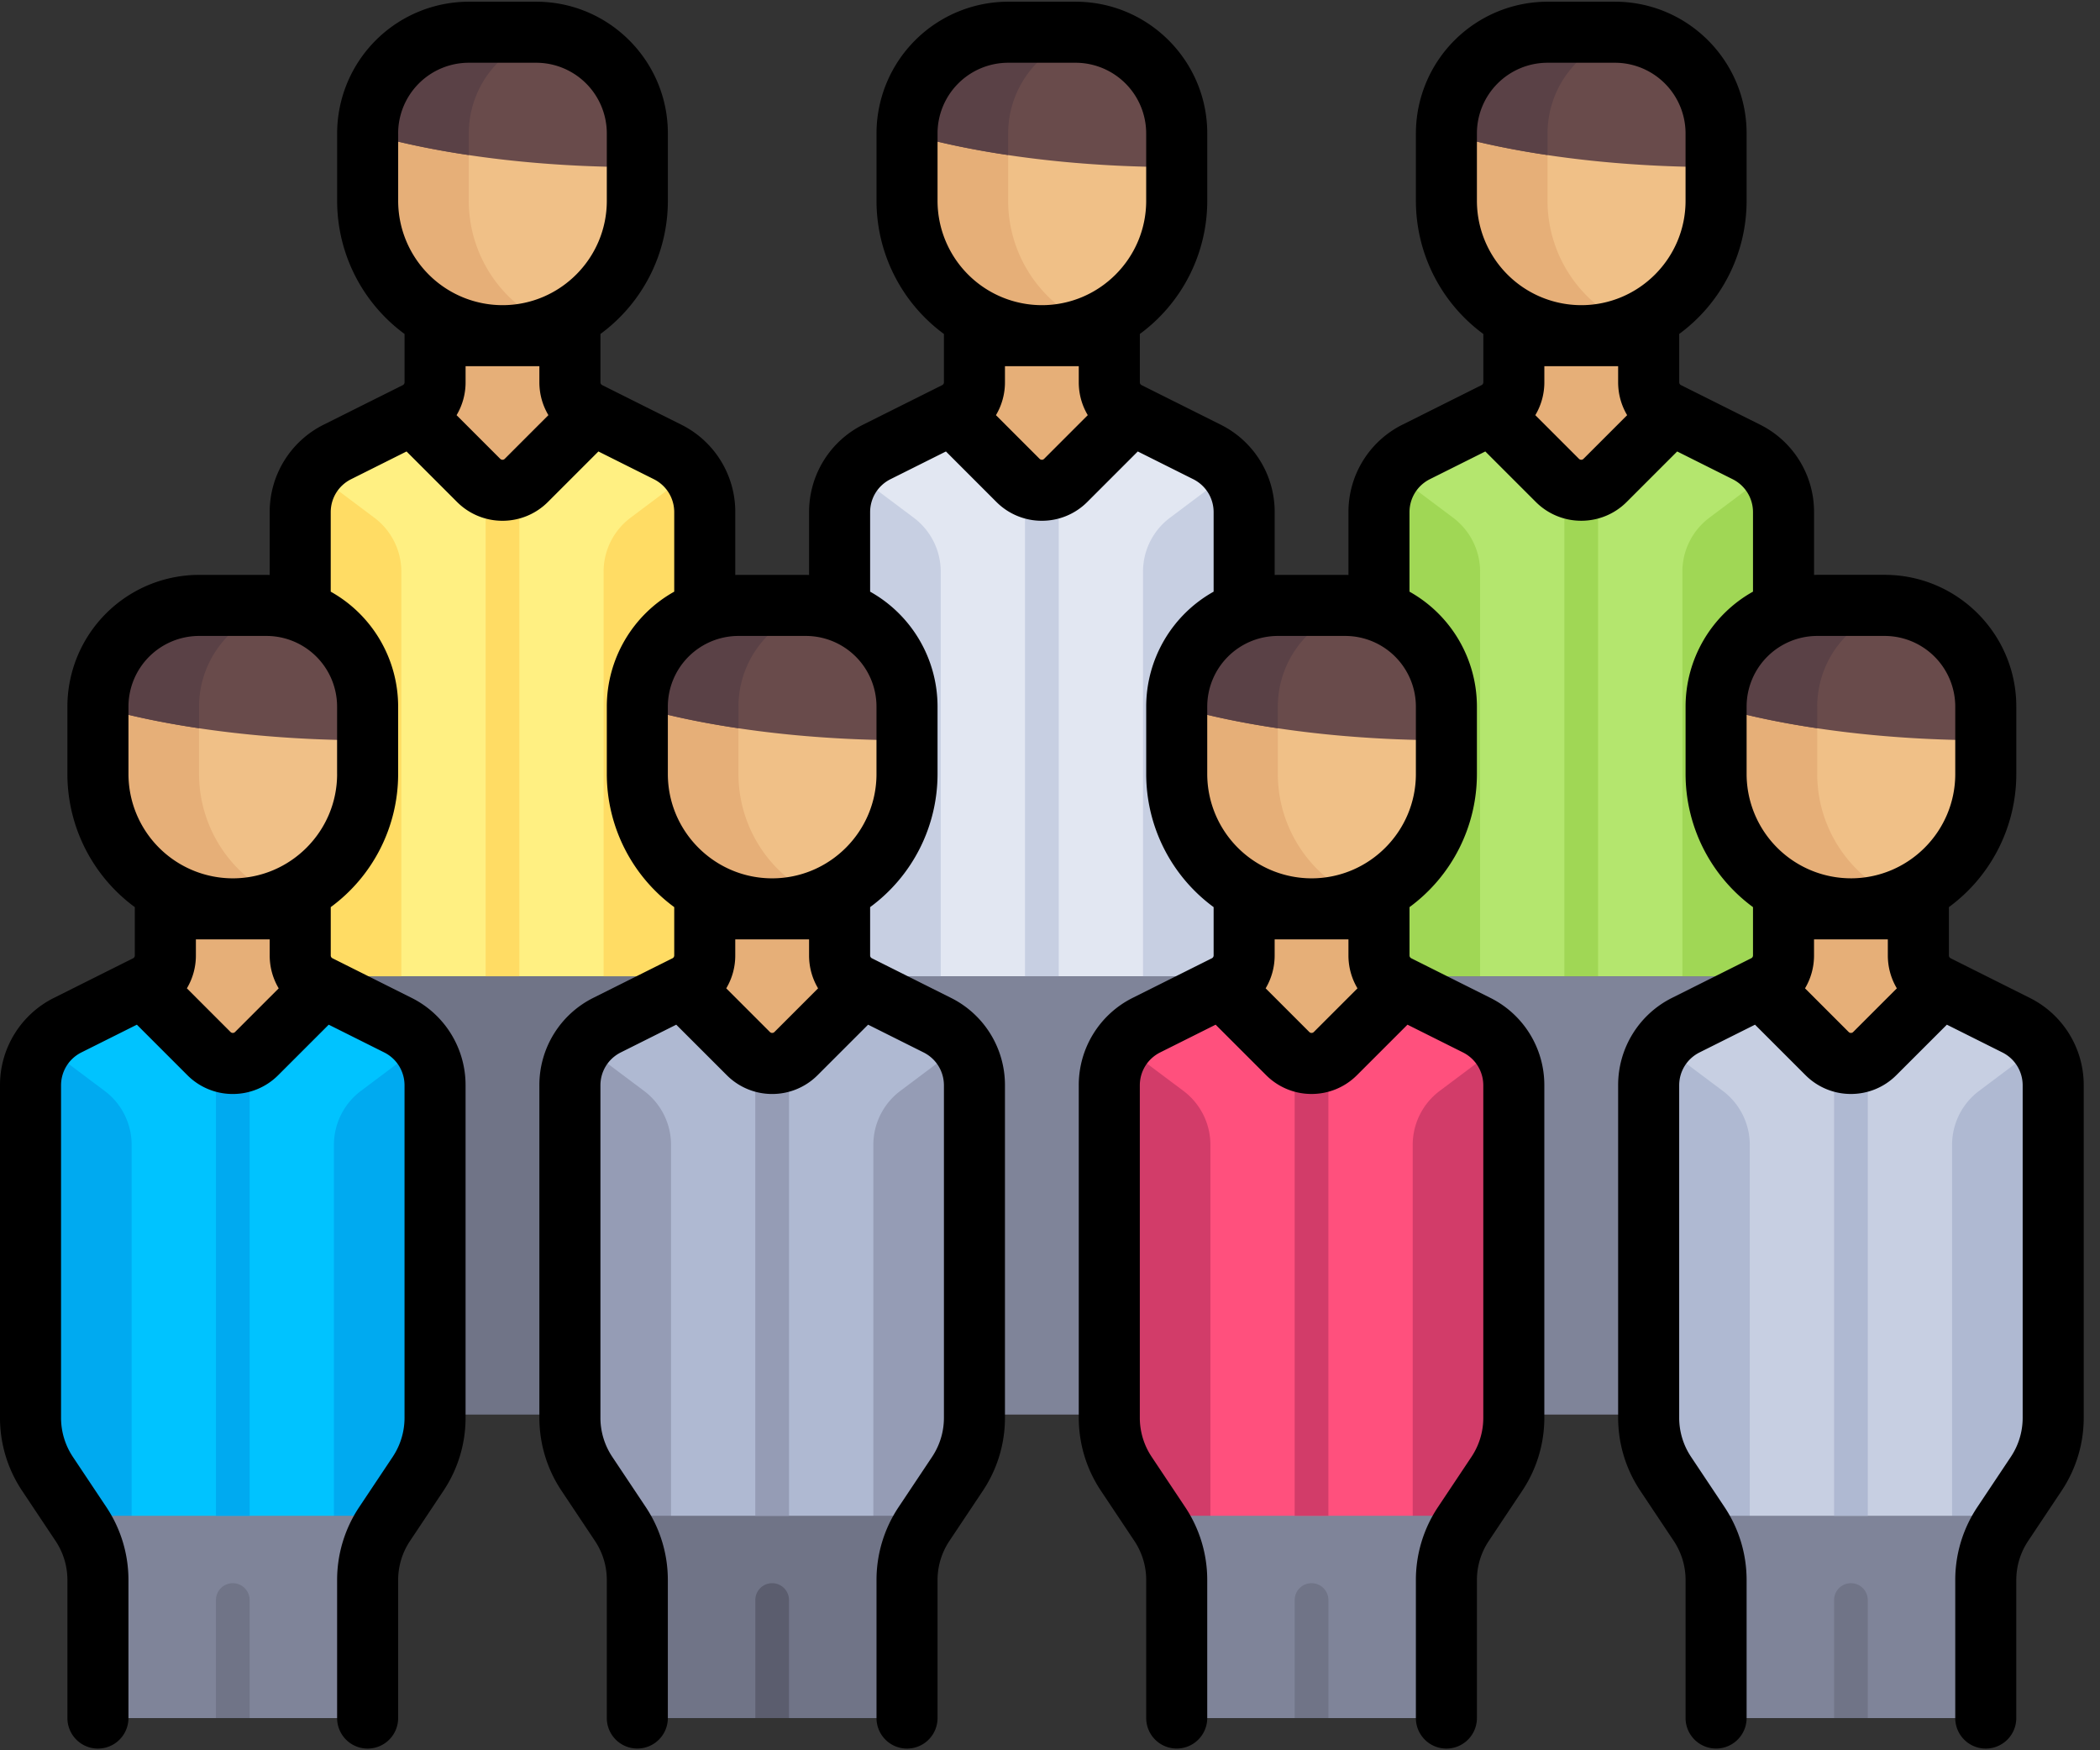 <svg xmlns="http://www.w3.org/2000/svg" width="96" height="80"><rect width="100%" height="100%" fill="#333333" stroke="none"/><g fill="none"><path fill="#B4E66E" d="M81.532 44.623V23.412c0-1.168-.66-2.235-1.704-2.757l-3.609-1.804a1.54 1.54 0 0 1-.852-1.379v-3.67h-6.164v3.67c0 .584-.33 1.118-.852 1.379l-3.608 1.804a3.082 3.082 0 0 0-1.704 2.757v21.211h18.493z"/><path fill="#7F8499" d="M66.121 44.623H78.45v20.033H66.121z"/><path fill="#A0D755" d="M71.514 21.507h1.541v23.116h-1.541z"/><path fill="#E6AF78" d="M72.285 21.507a3.082 3.082 0 0 1-3.082-3.082V13.8h6.164v4.624a3.082 3.082 0 0 1-3.082 3.082z"/><path fill="#F0C087" d="M72.285 15.343a6.164 6.164 0 0 1-6.164-6.165V6.096a4.623 4.623 0 0 1 4.623-4.623h3.082a4.623 4.623 0 0 1 4.624 4.623v3.082a6.165 6.165 0 0 1-6.165 6.165z"/><path fill="#E6AF78" d="M70.744 9.178V6.096a4.614 4.614 0 0 1 3.853-4.545 4.594 4.594 0 0 0-.77-.078h-3.083a4.623 4.623 0 0 0-4.623 4.623v3.082a6.164 6.164 0 0 0 6.164 6.165c.819 0 1.597-.168 2.312-.457a6.16 6.16 0 0 1-3.853-5.708z"/><path fill="#694B4B" d="M66.12 6.096s4.624 1.541 12.33 1.541v-1.54a4.623 4.623 0 0 0-4.624-4.624h-3.082a4.623 4.623 0 0 0-4.623 4.623z"/><path fill="#5A4146" d="M70.744 6.096a4.614 4.614 0 0 1 3.853-4.545 4.594 4.594 0 0 0-.77-.078h-3.083a4.623 4.623 0 0 0-4.623 4.623s1.657.548 4.623.99v-.99z"/><path d="M66.43 23.664l-2.765-2.073a3.054 3.054 0 0 0-.626 1.82v21.212h4.623V26.13c0-.97-.457-1.884-1.233-2.466zm11.712 0l2.764-2.073c.387.521.626 1.147.626 1.82v21.212h-4.623V26.13c0-.97.456-1.884 1.233-2.466z" fill="#A0D755"/><path fill="#FFF082" d="M32.217 44.623V23.412c0-1.168-.66-2.235-1.704-2.757l-3.608-1.804a1.54 1.54 0 0 1-.852-1.379v-3.67h-6.165v3.67c0 .584-.33 1.118-.851 1.379l-3.61 1.804a3.082 3.082 0 0 0-1.703 2.757v21.211h18.493z"/><path fill="#707487" d="M16.806 44.623h12.329v20.033H16.806z"/><path fill="#FFDC64" d="M22.201 21.507h1.541v23.116h-1.541z"/><path fill="#E6AF78" d="M22.97 21.507a3.082 3.082 0 0 1-3.082-3.082V13.8h6.164v4.624a3.082 3.082 0 0 1-3.082 3.082z"/><path fill="#F0C087" d="M22.97 15.343a6.164 6.164 0 0 1-6.164-6.165V6.096a4.623 4.623 0 0 1 4.624-4.623h3.082a4.623 4.623 0 0 1 4.623 4.623v3.082a6.165 6.165 0 0 1-6.164 6.165z"/><path fill="#E6AF78" d="M21.43 9.178V6.096a4.614 4.614 0 0 1 3.852-4.545 4.594 4.594 0 0 0-.77-.078h-3.083a4.623 4.623 0 0 0-4.623 4.623v3.082a6.164 6.164 0 0 0 6.164 6.165c.819 0 1.597-.168 2.312-.457a6.16 6.16 0 0 1-3.853-5.708z"/><path fill="#694B4B" d="M16.806 6.096s4.623 1.541 12.329 1.541v-1.54a4.623 4.623 0 0 0-4.623-4.624h-3.083a4.623 4.623 0 0 0-4.623 4.623z"/><path fill="#5A4146" d="M21.43 6.096a4.614 4.614 0 0 1 3.852-4.545 4.594 4.594 0 0 0-.77-.078h-3.083a4.623 4.623 0 0 0-4.623 4.623s1.657.548 4.623.99v-.99z"/><path d="M17.114 23.664l-2.764-2.073a3.054 3.054 0 0 0-.626 1.82v21.212h4.623V26.13c0-.97-.457-1.884-1.233-2.466zm11.712 0l2.765-2.073c.386.521.626 1.147.626 1.82v21.212h-4.624V26.13c0-.97.457-1.884 1.233-2.466z" fill="#FFDC64"/><path fill="#E2E7F2" d="M56.874 44.623V23.412c0-1.168-.66-2.235-1.703-2.757l-3.61-1.804a1.54 1.54 0 0 1-.85-1.379v-3.67h-6.165v3.67c0 .584-.33 1.118-.852 1.379l-3.609 1.804a3.082 3.082 0 0 0-1.703 2.757v21.211h18.492z"/><path fill="#7F8499" d="M41.464 44.623h12.329v20.033H41.464z"/><path fill="#C7CFE2" d="M46.858 21.507h1.541v23.116h-1.541z"/><path fill="#E6AF78" d="M47.628 21.507a3.082 3.082 0 0 1-3.082-3.082V13.8h6.164v4.624a3.082 3.082 0 0 1-3.082 3.082z"/><path fill="#F0C087" d="M47.628 15.343a6.164 6.164 0 0 1-6.164-6.165V6.096a4.623 4.623 0 0 1 4.623-4.623h3.082a4.623 4.623 0 0 1 4.623 4.623v3.082a6.165 6.165 0 0 1-6.164 6.165z"/><path fill="#E6AF78" d="M46.087 9.178V6.096a4.614 4.614 0 0 1 3.853-4.545 4.594 4.594 0 0 0-.771-.078h-3.082a4.623 4.623 0 0 0-4.624 4.623v3.082a6.164 6.164 0 0 0 6.165 6.165c.819 0 1.597-.168 2.311-.457a6.16 6.16 0 0 1-3.852-5.708z"/><path fill="#694B4B" d="M41.464 6.096s4.623 1.541 12.328 1.541v-1.54a4.623 4.623 0 0 0-4.623-4.624h-3.082a4.623 4.623 0 0 0-4.623 4.623z"/><path fill="#5A4146" d="M46.087 6.096a4.614 4.614 0 0 1 3.853-4.545 4.594 4.594 0 0 0-.771-.078h-3.082a4.623 4.623 0 0 0-4.624 4.623s1.658.548 4.624.99v-.99z"/><path d="M41.772 23.664l-2.764-2.073a3.054 3.054 0 0 0-.626 1.82v21.212h4.623V26.13c0-.97-.457-1.884-1.233-2.466zm11.713 0l2.764-2.073c.387.521.626 1.147.626 1.82v21.212h-4.623V26.13c0-.97.456-1.884 1.233-2.466z" fill="#C7CFE2"/><path fill="#00C3FF" d="M18.185 46.854l-3.61-1.805a1.54 1.54 0 0 1-.85-1.378V40H7.56v3.67c0 .585-.33 1.118-.852 1.38l-3.609 1.804a3.082 3.082 0 0 0-1.704 2.756V64.8c0 .912.27 1.805.777 2.564L3.7 69.657c.506.76.777 1.652.777 2.564v6.306h12.328v-6.306c0-.912.27-1.805.777-2.564l1.529-2.294c.506-.76.777-1.652.777-2.564V49.61c0-1.167-.66-2.234-1.704-2.756z"/><path d="M3.7 69.657c.507.76.777 1.652.777 2.564v.142h1.541V52.329c0-.97-.456-1.884-1.233-2.466L2.021 47.79a3.054 3.054 0 0 0-.626 1.82V64.8c0 .913.27 1.805.777 2.564L3.7 69.657zm13.882 0a4.622 4.622 0 0 0-.776 2.564v.142h-1.541V52.329c0-.97.457-1.884 1.233-2.466l2.764-2.073c.387.521.626 1.147.626 1.82V64.8c0 .913-.27 1.805-.777 2.564l-1.529 2.294z" fill="#00AAF0"/><path fill="#7F8499" d="M4.478 69.28h12.329v9.247H4.478z"/><path fill="#707487" d="M10.642 72.363a.77.77 0 0 0-.77.77v5.394h1.54v-5.394a.77.77 0 0 0-.77-.77z"/><path fill="#00AAF0" d="M9.872 47.706h1.541v21.576H9.872z"/><path fill="#E6AF78" d="M10.642 47.705a3.082 3.082 0 0 1-3.082-3.082V40h6.164v4.623a3.082 3.082 0 0 1-3.082 3.082z"/><path fill="#F0C087" d="M10.642 41.541a6.164 6.164 0 0 1-6.164-6.164v-3.082A4.623 4.623 0 0 1 9.1 27.67h3.082a4.623 4.623 0 0 1 4.623 4.624v3.082a6.165 6.165 0 0 1-6.164 6.164z"/><path fill="#E6AF78" d="M9.1 35.377v-3.082a4.614 4.614 0 0 1 3.853-4.546 4.594 4.594 0 0 0-.77-.078H9.1a4.623 4.623 0 0 0-4.623 4.624v3.082a6.164 6.164 0 0 0 6.164 6.164c.819 0 1.597-.167 2.311-.457a6.159 6.159 0 0 1-3.852-5.707z"/><path fill="#694B4B" d="M4.478 32.295s4.623 1.54 12.328 1.54v-1.54a4.623 4.623 0 0 0-4.623-4.624H9.101a4.623 4.623 0 0 0-4.623 4.624z"/><path fill="#5A4146" d="M9.1 32.295a4.614 4.614 0 0 1 3.853-4.546 4.594 4.594 0 0 0-.77-.078H9.1a4.623 4.623 0 0 0-4.623 4.624s1.657.548 4.623.99v-.99z"/><path fill="#AFB9D2" d="M42.842 46.854l-3.609-1.805a1.54 1.54 0 0 1-.852-1.378V40h-6.164v3.67c0 .585-.33 1.118-.852 1.38l-3.608 1.804a3.082 3.082 0 0 0-1.704 2.756V64.8c0 .912.27 1.805.776 2.564l1.53 2.294c.506.76.776 1.652.776 2.564v6.306h12.329v-6.306c0-.912.27-1.805.776-2.564l1.53-2.294c.506-.76.776-1.652.776-2.564V49.61c0-1.167-.66-2.234-1.704-2.756z"/><path d="M28.359 69.657c.506.76.776 1.652.776 2.564v.142h1.541V52.329c0-.97-.456-1.884-1.233-2.466L26.68 47.79a3.054 3.054 0 0 0-.626 1.82V64.8c0 .913.27 1.805.777 2.564l1.529 2.294zm13.882 0a4.622 4.622 0 0 0-.777 2.564v.142h-1.54V52.329c0-.97.456-1.884 1.232-2.466l2.764-2.073c.387.521.626 1.147.626 1.82V64.8c0 .913-.27 1.805-.776 2.564l-1.53 2.294z" fill="#959CB5"/><path fill="#707487" d="M29.135 69.28h12.329v9.247H29.135z"/><path fill="#5B5D6E" d="M35.3 72.363a.77.77 0 0 0-.771.77v5.394h1.54v-5.394a.77.77 0 0 0-.77-.77z"/><path fill="#959CB5" d="M34.528 47.706h1.541v21.576h-1.541z"/><path fill="#E6AF78" d="M35.3 47.705a3.082 3.082 0 0 1-3.083-3.082V40h6.164v4.623a3.082 3.082 0 0 1-3.082 3.082z"/><path fill="#F0C087" d="M35.3 41.541a6.164 6.164 0 0 1-6.165-6.164v-3.082a4.623 4.623 0 0 1 4.623-4.624h3.082a4.623 4.623 0 0 1 4.624 4.624v3.082a6.164 6.164 0 0 1-6.165 6.164z"/><path fill="#E6AF78" d="M33.758 35.377v-3.082a4.614 4.614 0 0 1 3.853-4.546 4.594 4.594 0 0 0-.77-.078h-3.083a4.623 4.623 0 0 0-4.623 4.624v3.082a6.164 6.164 0 0 0 6.164 6.164c.819 0 1.597-.167 2.312-.457a6.16 6.16 0 0 1-3.853-5.707z"/><path fill="#694B4B" d="M29.135 32.295s4.623 1.54 12.329 1.54v-1.54a4.623 4.623 0 0 0-4.624-4.624h-3.082a4.623 4.623 0 0 0-4.623 4.624z"/><path fill="#5A4146" d="M33.758 32.295a4.614 4.614 0 0 1 3.853-4.546 4.594 4.594 0 0 0-.77-.078h-3.083a4.623 4.623 0 0 0-4.623 4.624s1.657.548 4.623.99v-.99z"/><path fill="#FF507D" d="M67.5 46.854l-3.61-1.805a1.54 1.54 0 0 1-.851-1.378V40h-6.165v3.67c0 .585-.33 1.118-.851 1.38l-3.609 1.804a3.082 3.082 0 0 0-1.704 2.756V64.8c0 .912.27 1.805.777 2.564l1.529 2.294c.506.76.776 1.652.776 2.564v6.306h12.329v-6.306c0-.912.27-1.805.776-2.564l1.53-2.294c.506-.76.776-1.652.776-2.564V49.61c0-1.167-.66-2.234-1.704-2.756z"/><path d="M53.016 69.657c.506.76.777 1.652.777 2.564v.142h1.54V52.329c0-.97-.456-1.884-1.232-2.466l-2.765-2.073a3.054 3.054 0 0 0-.626 1.82V64.8c0 .913.27 1.805.777 2.564l1.529 2.294zm13.882 0a4.622 4.622 0 0 0-.777 2.564v.142h-1.54V52.329c0-.97.456-1.884 1.232-2.466l2.765-2.073c.386.521.626 1.147.626 1.82V64.8c0 .913-.27 1.805-.777 2.564l-1.53 2.294z" fill="#D23C69"/><path fill="#7F8499" d="M53.792 69.28h12.329v9.247H53.792z"/><path fill="#707487" d="M59.957 72.363a.77.77 0 0 0-.771.77v5.394h1.541v-5.394a.77.77 0 0 0-.77-.77z"/><path fill="#D23C69" d="M59.185 47.706h1.541v21.576h-1.541z"/><path fill="#E6AF78" d="M59.956 47.705a3.082 3.082 0 0 1-3.082-3.082V40h6.165v4.623a3.082 3.082 0 0 1-3.083 3.082z"/><path fill="#F0C087" d="M59.957 41.541a6.164 6.164 0 0 1-6.165-6.164v-3.082a4.623 4.623 0 0 1 4.624-4.624h3.082a4.623 4.623 0 0 1 4.623 4.624v3.082a6.165 6.165 0 0 1-6.164 6.164z"/><path fill="#E6AF78" d="M58.415 35.377v-3.082a4.614 4.614 0 0 1 3.853-4.546 4.594 4.594 0 0 0-.77-.078h-3.083a4.623 4.623 0 0 0-4.623 4.624v3.082a6.164 6.164 0 0 0 6.164 6.164c.82 0 1.597-.167 2.312-.457a6.16 6.16 0 0 1-3.853-5.707z"/><path fill="#694B4B" d="M53.792 32.295s4.623 1.54 12.329 1.54v-1.54a4.623 4.623 0 0 0-4.623-4.624h-3.083a4.623 4.623 0 0 0-4.623 4.624z"/><path fill="#5A4146" d="M58.415 32.295a4.614 4.614 0 0 1 3.853-4.546 4.594 4.594 0 0 0-.77-.078h-3.083a4.623 4.623 0 0 0-4.623 4.624s1.657.548 4.623.99v-.99z"/><path fill="#C7CFE2" d="M92.157 46.854l-3.61-1.805a1.54 1.54 0 0 1-.85-1.378V40h-6.165v3.67c0 .585-.33 1.118-.852 1.38l-3.609 1.804a3.082 3.082 0 0 0-1.703 2.756V64.8c0 .912.27 1.805.776 2.564l1.53 2.294c.506.76.776 1.652.776 2.564v6.306h12.329v-6.306c0-.912.27-1.805.776-2.564l1.53-2.294c.506-.76.776-1.652.776-2.564V49.61c0-1.167-.66-2.234-1.704-2.756z"/><path d="M77.673 69.657c.507.76.777 1.652.777 2.564v.142h1.54V52.329c0-.97-.456-1.884-1.232-2.466l-2.765-2.073a3.054 3.054 0 0 0-.625 1.82V64.8c0 .913.27 1.805.776 2.564l1.53 2.294zm13.882 0a4.622 4.622 0 0 0-.777 2.564v.142h-1.54V52.329c0-.97.456-1.884 1.232-2.466l2.765-2.073c.386.521.626 1.147.626 1.82V64.8c0 .913-.27 1.805-.777 2.564l-1.529 2.294z" fill="#AFB9D2"/><path fill="#7F8499" d="M78.45 69.28h12.329v9.247H78.45z"/><path fill="#707487" d="M84.614 72.363a.77.77 0 0 0-.77.77v5.394h1.54v-5.394a.77.77 0 0 0-.77-.77z"/><path fill="#AFB9D2" d="M83.844 47.706h1.541v21.576h-1.541z"/><path fill="#E6AF78" d="M84.614 47.705a3.082 3.082 0 0 1-3.082-3.082V40h6.164v4.623a3.082 3.082 0 0 1-3.082 3.082z"/><path fill="#F0C087" d="M84.614 41.541a6.164 6.164 0 0 1-6.164-6.164v-3.082a4.623 4.623 0 0 1 4.623-4.624h3.082a4.623 4.623 0 0 1 4.623 4.624v3.082a6.165 6.165 0 0 1-6.164 6.164z"/><path fill="#E6AF78" d="M83.073 35.377v-3.082a4.614 4.614 0 0 1 3.853-4.546 4.594 4.594 0 0 0-.771-.078h-3.082a4.623 4.623 0 0 0-4.624 4.624v3.082a6.164 6.164 0 0 0 6.165 6.164c.819 0 1.597-.167 2.311-.457a6.159 6.159 0 0 1-3.852-5.707z"/><path fill="#694B4B" d="M78.45 32.295s4.623 1.54 12.328 1.54v-1.54a4.623 4.623 0 0 0-4.623-4.624h-3.082a4.623 4.623 0 0 0-4.623 4.624z"/><path fill="#5A4146" d="M83.073 32.295a4.614 4.614 0 0 1 3.853-4.546 4.594 4.594 0 0 0-.771-.078h-3.082a4.623 4.623 0 0 0-4.624 4.624s1.658.548 4.624.99v-.99z"/><path fill="#000" d="M92.78 45.606L89.173 43.8a.145.145 0 0 1-.08-.13v-2.208a7.553 7.553 0 0 0 3.081-6.086v-3.082c0-3.32-2.7-6.02-6.018-6.02h-3.082c-.05 0-.098.004-.146.005v-2.868a4.453 4.453 0 0 0-2.475-4.005l-3.609-1.804a.145.145 0 0 1-.08-.13v-2.208a7.553 7.553 0 0 0 3.081-6.087V6.096c0-3.319-2.7-6.018-6.018-6.018h-3.082a6.025 6.025 0 0 0-6.018 6.018v3.082a7.553 7.553 0 0 0 3.082 6.087v2.208c0 .055-.031.105-.081.13l-3.609 1.804a4.453 4.453 0 0 0-2.475 4.005v2.868c-.048-.001-.097-.004-.146-.004h-3.082c-.048 0-.097.003-.145.004v-2.868a4.453 4.453 0 0 0-2.475-4.005l-3.609-1.804a.145.145 0 0 1-.08-.13v-2.208a7.553 7.553 0 0 0 3.082-6.087V6.096c0-3.319-2.7-6.018-6.02-6.018h-3.081a6.025 6.025 0 0 0-6.019 6.018v3.082a7.553 7.553 0 0 0 3.082 6.087v2.208c0 .055-.03.105-.08.13l-3.609 1.804a4.453 4.453 0 0 0-2.475 4.005v2.868c-.049-.001-.097-.004-.146-.004h-3.082c-.049 0-.097.003-.146.004v-2.868a4.453 4.453 0 0 0-2.475-4.005l-3.608-1.804a.145.145 0 0 1-.081-.13v-2.208a7.553 7.553 0 0 0 3.082-6.087V6.096c0-3.319-2.7-6.018-6.019-6.018H21.43a6.026 6.026 0 0 0-6.018 6.018v3.082a7.553 7.553 0 0 0 3.082 6.087v2.208c0 .055-.031.105-.08.13l-3.61 1.804a4.453 4.453 0 0 0-2.475 4.005v2.868c-.048-.001-.097-.004-.145-.004H9.1a6.026 6.026 0 0 0-6.019 6.019v3.082a7.553 7.553 0 0 0 3.082 6.086v2.208c0 .056-.03.105-.08.13l-3.609 1.805A4.453 4.453 0 0 0 0 49.61V64.8a6 6 0 0 0 1.01 3.338l1.53 2.294c.355.532.542 1.151.542 1.79v6.306a1.395 1.395 0 0 0 2.79 0v-6.306a6 6 0 0 0-1.01-3.338l-1.53-2.294a3.218 3.218 0 0 1-.541-1.79V49.61c0-.643.357-1.22.932-1.508l2.534-1.267 2.308 2.308a2.926 2.926 0 0 0 2.077.86c.752 0 1.504-.287 2.076-.86l2.309-2.308 2.534 1.267c.575.287.932.865.932 1.508V64.8c0 .639-.188 1.258-.542 1.79l-1.53 2.294a6 6 0 0 0-1.01 3.338v6.306a1.395 1.395 0 0 0 2.79 0v-6.306c0-.639.188-1.258.543-1.79l1.529-2.294a6 6 0 0 0 1.01-3.338V49.61a4.453 4.453 0 0 0-2.474-4.004L15.2 43.8a.145.145 0 0 1-.08-.13v-2.208a7.553 7.553 0 0 0 3.081-6.086v-3.082a6.022 6.022 0 0 0-3.082-5.251v-3.632c0-.643.357-1.221.933-1.509l2.533-1.267 2.31 2.31a2.928 2.928 0 0 0 2.076.858c.752 0 1.503-.287 2.076-.859l2.309-2.309 2.533 1.267c.576.288.933.866.933 1.509v3.632a6.022 6.022 0 0 0-3.082 5.25v3.082a7.553 7.553 0 0 0 3.082 6.087v2.208c0 .055-.03.105-.08.13l-3.61 1.804a4.453 4.453 0 0 0-2.475 4.005v15.188c0 1.192.35 2.347 1.011 3.339l1.53 2.294c.354.532.542 1.15.542 1.79v6.306a1.395 1.395 0 0 0 2.79 0V72.22c0-1.192-.35-2.346-1.01-3.338l-1.53-2.294a3.218 3.218 0 0 1-.542-1.79V49.61c0-.643.357-1.22.933-1.508l2.533-1.267 2.31 2.308a2.926 2.926 0 0 0 2.076.86c.751 0 1.503-.287 2.076-.86l2.309-2.308 2.533 1.267c.575.287.933.865.933 1.508V64.8c0 .64-.188 1.258-.542 1.79l-1.53 2.294a6 6 0 0 0-1.01 3.339v6.305a1.395 1.395 0 0 0 2.79 0v-6.306c0-.639.188-1.258.542-1.79l1.53-2.294a6 6 0 0 0 1.01-3.338V49.61a4.453 4.453 0 0 0-2.475-4.004L39.858 43.8a.145.145 0 0 1-.081-.13v-2.208a7.553 7.553 0 0 0 3.082-6.086v-3.082a6.022 6.022 0 0 0-3.082-5.251v-3.632c0-.643.357-1.221.932-1.509l2.534-1.267 2.309 2.31a2.927 2.927 0 0 0 2.076.858c.752 0 1.504-.287 2.077-.86l2.308-2.308 2.534 1.267c.575.288.933.866.933 1.509v3.632a6.022 6.022 0 0 0-3.082 5.25v3.083a7.553 7.553 0 0 0 3.082 6.086v2.208c0 .055-.031.105-.081.13l-3.609 1.804a4.453 4.453 0 0 0-2.475 4.005v15.188c0 1.193.35 2.347 1.011 3.339l1.53 2.294c.354.532.542 1.151.542 1.79v6.306a1.395 1.395 0 1 0 2.79 0v-6.306a6 6 0 0 0-1.01-3.338l-1.53-2.294a3.218 3.218 0 0 1-.542-1.79V49.61c0-.643.357-1.22.933-1.508l2.533-1.267 2.309 2.308a2.927 2.927 0 0 0 2.076.859c.752 0 1.504-.286 2.076-.859l2.309-2.308 2.534 1.267c.575.287.932.865.932 1.508V64.8c0 .639-.187 1.258-.542 1.79l-1.53 2.294a6 6 0 0 0-1.01 3.339v6.305a1.395 1.395 0 1 0 2.79 0v-6.306c0-.639.188-1.258.543-1.79l1.529-2.294a6 6 0 0 0 1.01-3.338V49.61a4.453 4.453 0 0 0-2.474-4.004L64.515 43.8a.145.145 0 0 1-.08-.13v-2.208a7.553 7.553 0 0 0 3.081-6.086v-3.082a6.022 6.022 0 0 0-3.082-5.251v-3.632c0-.643.358-1.221.933-1.51l2.533-1.266 2.31 2.309a2.927 2.927 0 0 0 2.076.858c.751 0 1.504-.286 2.076-.858l2.309-2.309 2.533 1.267c.575.287.933.866.933 1.509v3.631a6.022 6.022 0 0 0-3.082 5.251v3.082a7.553 7.553 0 0 0 3.082 6.087v2.207c0 .056-.031.106-.081.13l-3.609 1.805a4.453 4.453 0 0 0-2.475 4.005v15.188c0 1.192.35 2.347 1.011 3.339l1.53 2.294c.354.531.542 1.15.542 1.79v6.306a1.395 1.395 0 1 0 2.79 0V72.22c0-1.192-.35-2.346-1.01-3.338l-1.53-2.294a3.218 3.218 0 0 1-.542-1.79V49.61c0-.643.357-1.22.933-1.508l2.533-1.267 2.309 2.308a2.927 2.927 0 0 0 2.076.859c.752 0 1.504-.286 2.076-.859L89 46.835l2.533 1.267c.575.287.932.865.932 1.508V64.8c0 .639-.187 1.258-.542 1.79l-1.53 2.294a6 6 0 0 0-1.01 3.339v6.305a1.395 1.395 0 1 0 2.79 0v-6.306c0-.639.188-1.258.543-1.79l1.529-2.294a6 6 0 0 0 1.011-3.338V49.61a4.453 4.453 0 0 0-2.475-4.004zm-80.451-2.67v.735c0 .543.147 1.058.412 1.503l-1.996 1.996a.146.146 0 0 1-.206 0l-1.996-1.996a2.93 2.93 0 0 0 .412-1.503v-.734h3.374zm3.082-7.56c0 2.63-2.14 4.77-4.77 4.77a4.774 4.774 0 0 1-4.768-4.77v-3.081A3.232 3.232 0 0 1 9.1 29.067h3.082a3.232 3.232 0 0 1 3.228 3.228v3.082zm2.79-29.28a3.232 3.232 0 0 1 3.228-3.228h3.083a3.232 3.232 0 0 1 3.228 3.228v3.082c0 2.63-2.14 4.77-4.77 4.77a4.774 4.774 0 0 1-4.768-4.77V6.096zm4.873 14.876a.146.146 0 0 1-.206 0l-1.996-1.996a2.93 2.93 0 0 0 .412-1.504v-.734h3.373v.734c0 .543.148 1.059.413 1.503l-1.996 1.997zm13.912 21.964v.735c0 .543.147 1.058.412 1.503l-1.996 1.996a.146.146 0 0 1-.206 0L33.2 45.174a2.93 2.93 0 0 0 .412-1.503v-.735h3.374zm3.082-7.56c0 2.63-2.14 4.77-4.769 4.77-2.63 0-4.769-2.14-4.769-4.77v-3.081a3.232 3.232 0 0 1 3.228-3.228h3.082a3.232 3.232 0 0 1 3.228 3.228v3.082zm2.791-29.28a3.232 3.232 0 0 1 3.228-3.228h3.082a3.232 3.232 0 0 1 3.228 3.228v3.082c0 2.63-2.14 4.77-4.77 4.77a4.774 4.774 0 0 1-4.768-4.77V6.096zm4.872 14.876a.146.146 0 0 1-.206 0l-1.996-1.996a2.93 2.93 0 0 0 .412-1.504v-.734h3.374v.734c0 .543.147 1.059.412 1.503l-1.996 1.997zm13.912 21.964v.735c0 .543.148 1.058.413 1.503L60.06 47.17a.146.146 0 0 1-.206 0l-1.996-1.996c.264-.445.412-.96.412-1.504v-.734h3.373zm3.083-7.56c0 2.63-2.14 4.77-4.77 4.77a4.774 4.774 0 0 1-4.768-4.77v-3.081a3.232 3.232 0 0 1 3.227-3.228h3.082a3.232 3.232 0 0 1 3.229 3.228v3.082zm2.79-29.28a3.232 3.232 0 0 1 3.228-3.228h3.082a3.232 3.232 0 0 1 3.228 3.228v3.082c0 2.63-2.139 4.77-4.769 4.77a4.774 4.774 0 0 1-4.769-4.77V6.096zm4.872 14.876a.146.146 0 0 1-.206 0l-1.996-1.996c.265-.445.413-.96.413-1.504v-.734h3.373v.734c0 .543.147 1.059.412 1.504l-1.996 1.996zm7.457 11.323a3.232 3.232 0 0 1 3.228-3.228h3.082a3.232 3.232 0 0 1 3.228 3.228v3.082c0 2.63-2.14 4.768-4.769 4.768a4.774 4.774 0 0 1-4.769-4.768v-3.082zm4.872 14.875a.146.146 0 0 1-.206 0l-1.996-1.996c.265-.445.412-.96.412-1.503v-.735h3.374v.735c0 .542.147 1.058.412 1.503l-1.996 1.996z"/></g></svg>
